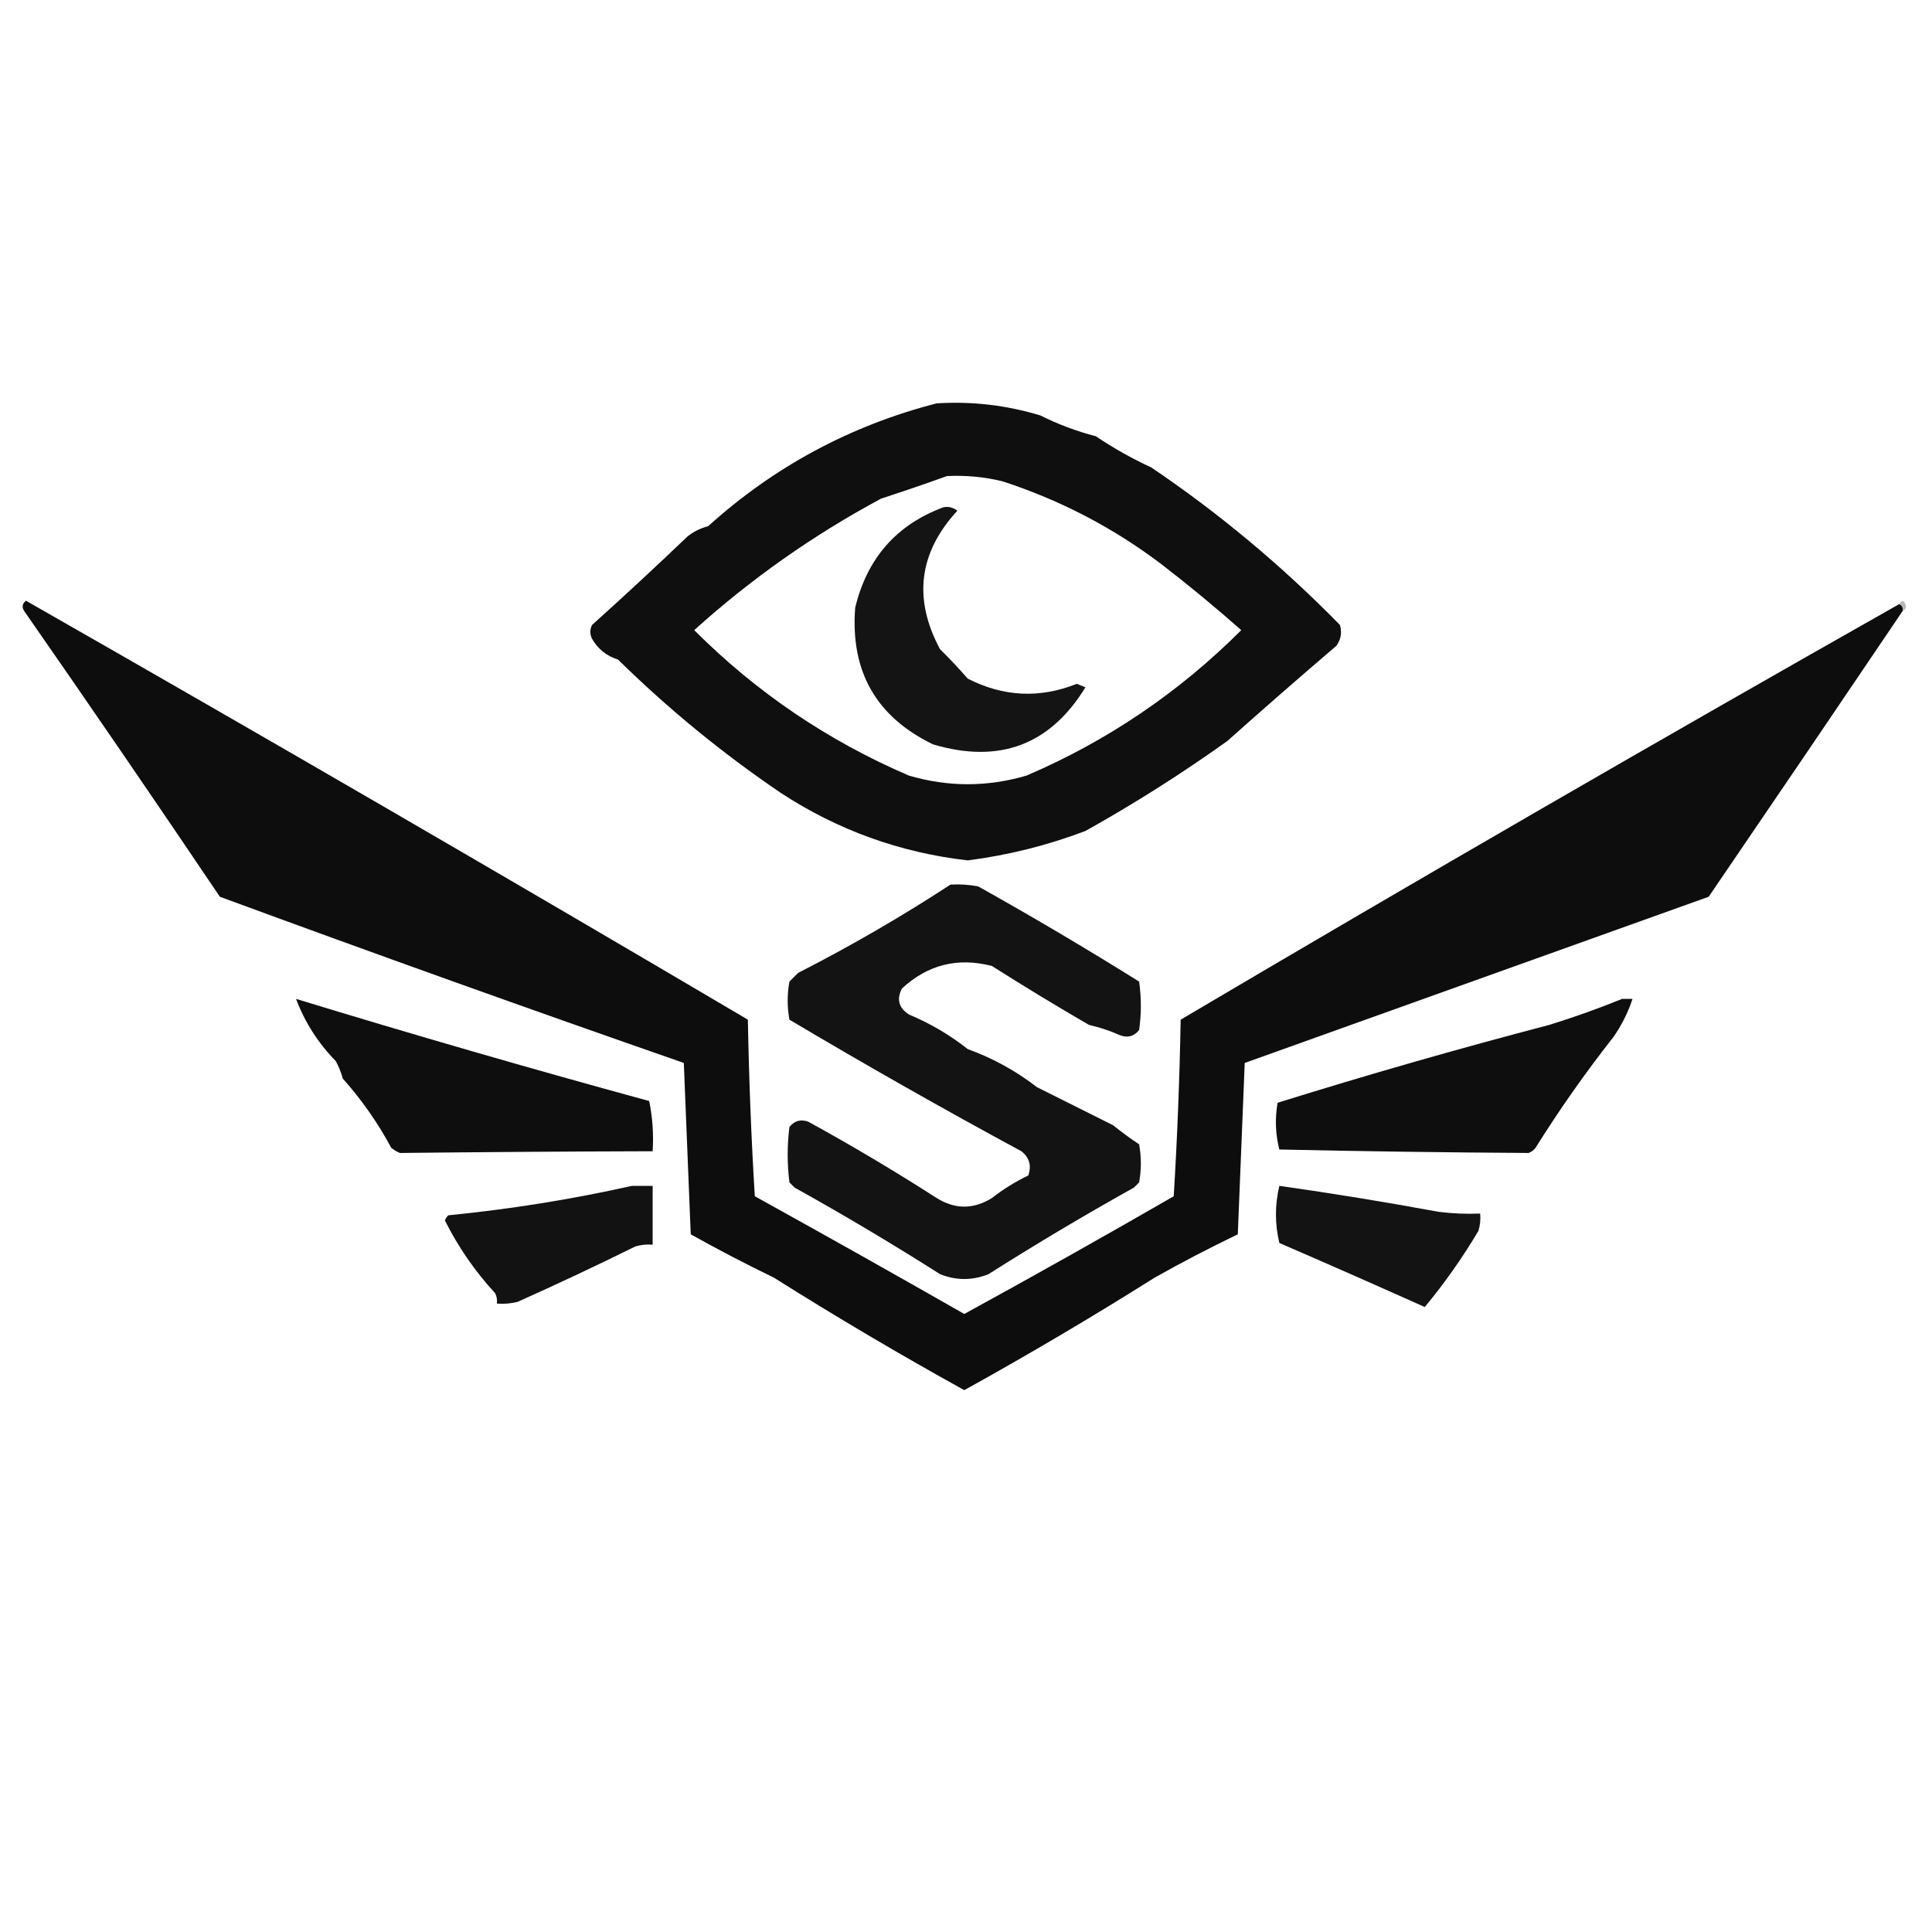 <?xml version="1.0" encoding="UTF-8"?>
<!DOCTYPE svg PUBLIC "-//W3C//DTD SVG 1.1//EN" "http://www.w3.org/Graphics/SVG/1.1/DTD/svg11.dtd">
<svg xmlns="http://www.w3.org/2000/svg" version="1.1" width="558px" height="558px" style="shape-rendering:geometricPrecision; text-rendering:geometricPrecision; image-rendering:optimizeQuality; fill-rule:evenodd; clip-rule:evenodd" xmlns:xlink="http://www.w3.org/1999/xlink">
<g><path style="opacity:0.938" fill="#000000" d="M 270.5,116.5 C 280.718,115.856 290.718,117.022 300.5,120C 305.624,122.562 310.957,124.562 316.5,126C 321.597,129.433 326.931,132.433 332.5,135C 352.08,148.227 370.247,163.394 387,180.5C 387.635,182.635 387.301,184.635 386,186.5C 375.406,195.549 364.906,204.715 354.5,214C 341.317,223.425 327.65,232.092 313.5,240C 302.485,244.173 291.152,247.006 279.5,248.5C 259.938,246.258 241.938,239.758 225.5,229C 208.677,217.587 193.01,204.754 178.5,190.5C 175.197,189.463 172.697,187.463 171,184.5C 170.333,183.167 170.333,181.833 171,180.5C 180.345,172.098 189.511,163.598 198.5,155C 200.275,153.561 202.275,152.561 204.5,152C 223.571,134.772 245.571,122.939 270.5,116.5 Z M 273.5,137.5 C 278.913,137.229 284.246,137.729 289.5,139C 306.248,144.445 321.582,152.445 335.5,163C 343.427,169.115 351.093,175.448 358.5,182C 340.498,199.992 319.831,213.992 296.5,224C 285.167,227.333 273.833,227.333 262.5,224C 239.142,213.975 218.475,199.975 200.5,182C 216.92,167.178 234.92,154.511 254.5,144C 260.968,141.9 267.302,139.734 273.5,137.5 Z"/></g>
<g><path style="opacity:0.919" fill="#000000" d="M 272.5,146.5 C 273.978,146.238 275.311,146.571 276.5,147.5C 265.354,159.62 263.687,172.953 271.5,187.5C 274.282,190.238 276.949,193.071 279.5,196C 289.814,201.273 300.314,201.773 311,197.5C 311.833,197.833 312.667,198.167 313.5,198.5C 303.29,215.168 288.623,220.668 269.5,215C 253.056,207.055 245.556,193.889 247,175.5C 250.448,161.196 258.948,151.53 272.5,146.5 Z"/></g>
<g><path style="opacity:0.949" fill="#000000" d="M 548.5,174.5 C 549.338,174.842 549.672,175.508 549.5,176.5C 530.93,203.994 512.263,231.494 493.5,259C 448.715,275.036 404.049,291.036 359.5,307C 358.84,323.436 358.173,339.936 357.5,356.5C 349.301,360.432 341.301,364.598 333.5,369C 315.496,380.337 297.163,391.171 278.5,401.5C 259.794,391.153 241.461,380.319 223.5,369C 215.402,365.08 207.402,360.913 199.5,356.5C 198.827,339.936 198.16,323.436 197.5,307C 152.718,291.405 108.051,275.405 63.5,259C 44.842,231.312 26.009,203.812 7,176.5C 6.251,175.365 6.417,174.365 7.5,173.5C 77.275,213.324 146.775,253.657 216,294.5C 216.305,311.515 216.972,328.515 218,345.5C 238.285,356.723 258.451,368.056 278.5,379.5C 298.772,368.404 318.939,357.07 339,345.5C 340.028,328.515 340.695,311.515 341,294.5C 409.796,253.852 478.963,213.852 548.5,174.5 Z"/></g>
<g><path style="opacity:0.31" fill="#171717" d="M 548.5,174.5 C 549.302,173.115 549.969,173.282 550.5,175C 550.43,175.765 550.097,176.265 549.5,176.5C 549.672,175.508 549.338,174.842 548.5,174.5 Z"/></g>
<g><path style="opacity:0.925" fill="#000000" d="M 274.5,255.5 C 277.187,255.336 279.854,255.503 282.5,256C 298.242,264.798 313.742,273.965 329,283.5C 329.667,288.167 329.667,292.833 329,297.5C 327.534,299.325 325.701,299.825 323.5,299C 320.595,297.714 317.595,296.714 314.5,296C 305.035,290.516 295.702,284.849 286.5,279C 276.627,276.432 267.96,278.599 260.5,285.5C 258.895,288.58 259.562,291.08 262.5,293C 268.66,295.577 274.327,298.91 279.5,303C 286.735,305.618 293.401,309.284 299.5,314C 306.833,317.667 314.167,321.333 321.5,325C 323.911,326.955 326.411,328.789 329,330.5C 329.667,334.167 329.667,337.833 329,341.5C 328.5,342 328,342.5 327.5,343C 313.218,350.967 299.218,359.301 285.5,368C 280.818,369.872 276.152,369.872 271.5,368C 257.761,359.269 243.761,350.935 229.5,343C 229,342.5 228.5,342 228,341.5C 227.333,336.167 227.333,330.833 228,325.5C 229.466,323.675 231.299,323.175 233.5,324C 246.068,330.893 258.401,338.226 270.5,346C 275.833,349.333 281.167,349.333 286.5,346C 289.781,343.445 293.281,341.278 297,339.5C 297.965,336.637 297.298,334.304 295,332.5C 272.463,320.321 250.13,307.654 228,294.5C 227.333,290.833 227.333,287.167 228,283.5C 228.833,282.667 229.667,281.833 230.5,281C 245.688,273.245 260.355,264.745 274.5,255.5 Z"/></g>
<g><path style="opacity:0.944" fill="#000000" d="M 85.5,288.5 C 119.408,298.861 153.408,308.694 187.5,318C 188.469,322.737 188.803,327.57 188.5,332.5C 164.157,332.568 139.824,332.735 115.5,333C 114.584,332.626 113.75,332.126 113,331.5C 109.112,324.28 104.445,317.614 99,311.5C 98.529,309.754 97.862,308.087 97,306.5C 91.88,301.246 88.047,295.246 85.5,288.5 Z"/></g>
<g><path style="opacity:0.945" fill="#000000" d="M 468.5,288.5 C 469.5,288.5 470.5,288.5 471.5,288.5C 470.226,292.381 468.393,296.048 466,299.5C 457.946,309.73 450.446,320.397 443.5,331.5C 442.975,332.192 442.308,332.692 441.5,333C 417.508,332.857 393.508,332.524 369.5,332C 368.368,327.587 368.201,323.087 369,318.5C 394.976,310.398 421.142,302.898 447.5,296C 454.712,293.765 461.712,291.265 468.5,288.5 Z"/></g>
<g><path style="opacity:0.926" fill="#000000" d="M 182.5,342.5 C 184.5,342.5 186.5,342.5 188.5,342.5C 188.5,348.167 188.5,353.833 188.5,359.5C 186.801,359.34 185.134,359.506 183.5,360C 172.217,365.576 160.884,370.909 149.5,376C 147.527,376.495 145.527,376.662 143.5,376.5C 143.649,375.448 143.483,374.448 143,373.5C 137.171,367.161 132.338,360.161 128.5,352.5C 128.709,351.914 129.043,351.414 129.5,351C 147.47,349.226 165.137,346.393 182.5,342.5 Z"/></g>
<g><path style="opacity:0.925" fill="#000000" d="M 369.5,342.5 C 384.881,344.678 400.214,347.178 415.5,350C 419.486,350.499 423.486,350.666 427.5,350.5C 427.66,352.199 427.494,353.866 427,355.5C 422.384,363.272 417.218,370.606 411.5,377.5C 397.618,371.272 383.618,365.105 369.5,359C 368.189,353.5 368.189,348 369.5,342.5 Z"/></g>
</svg>
